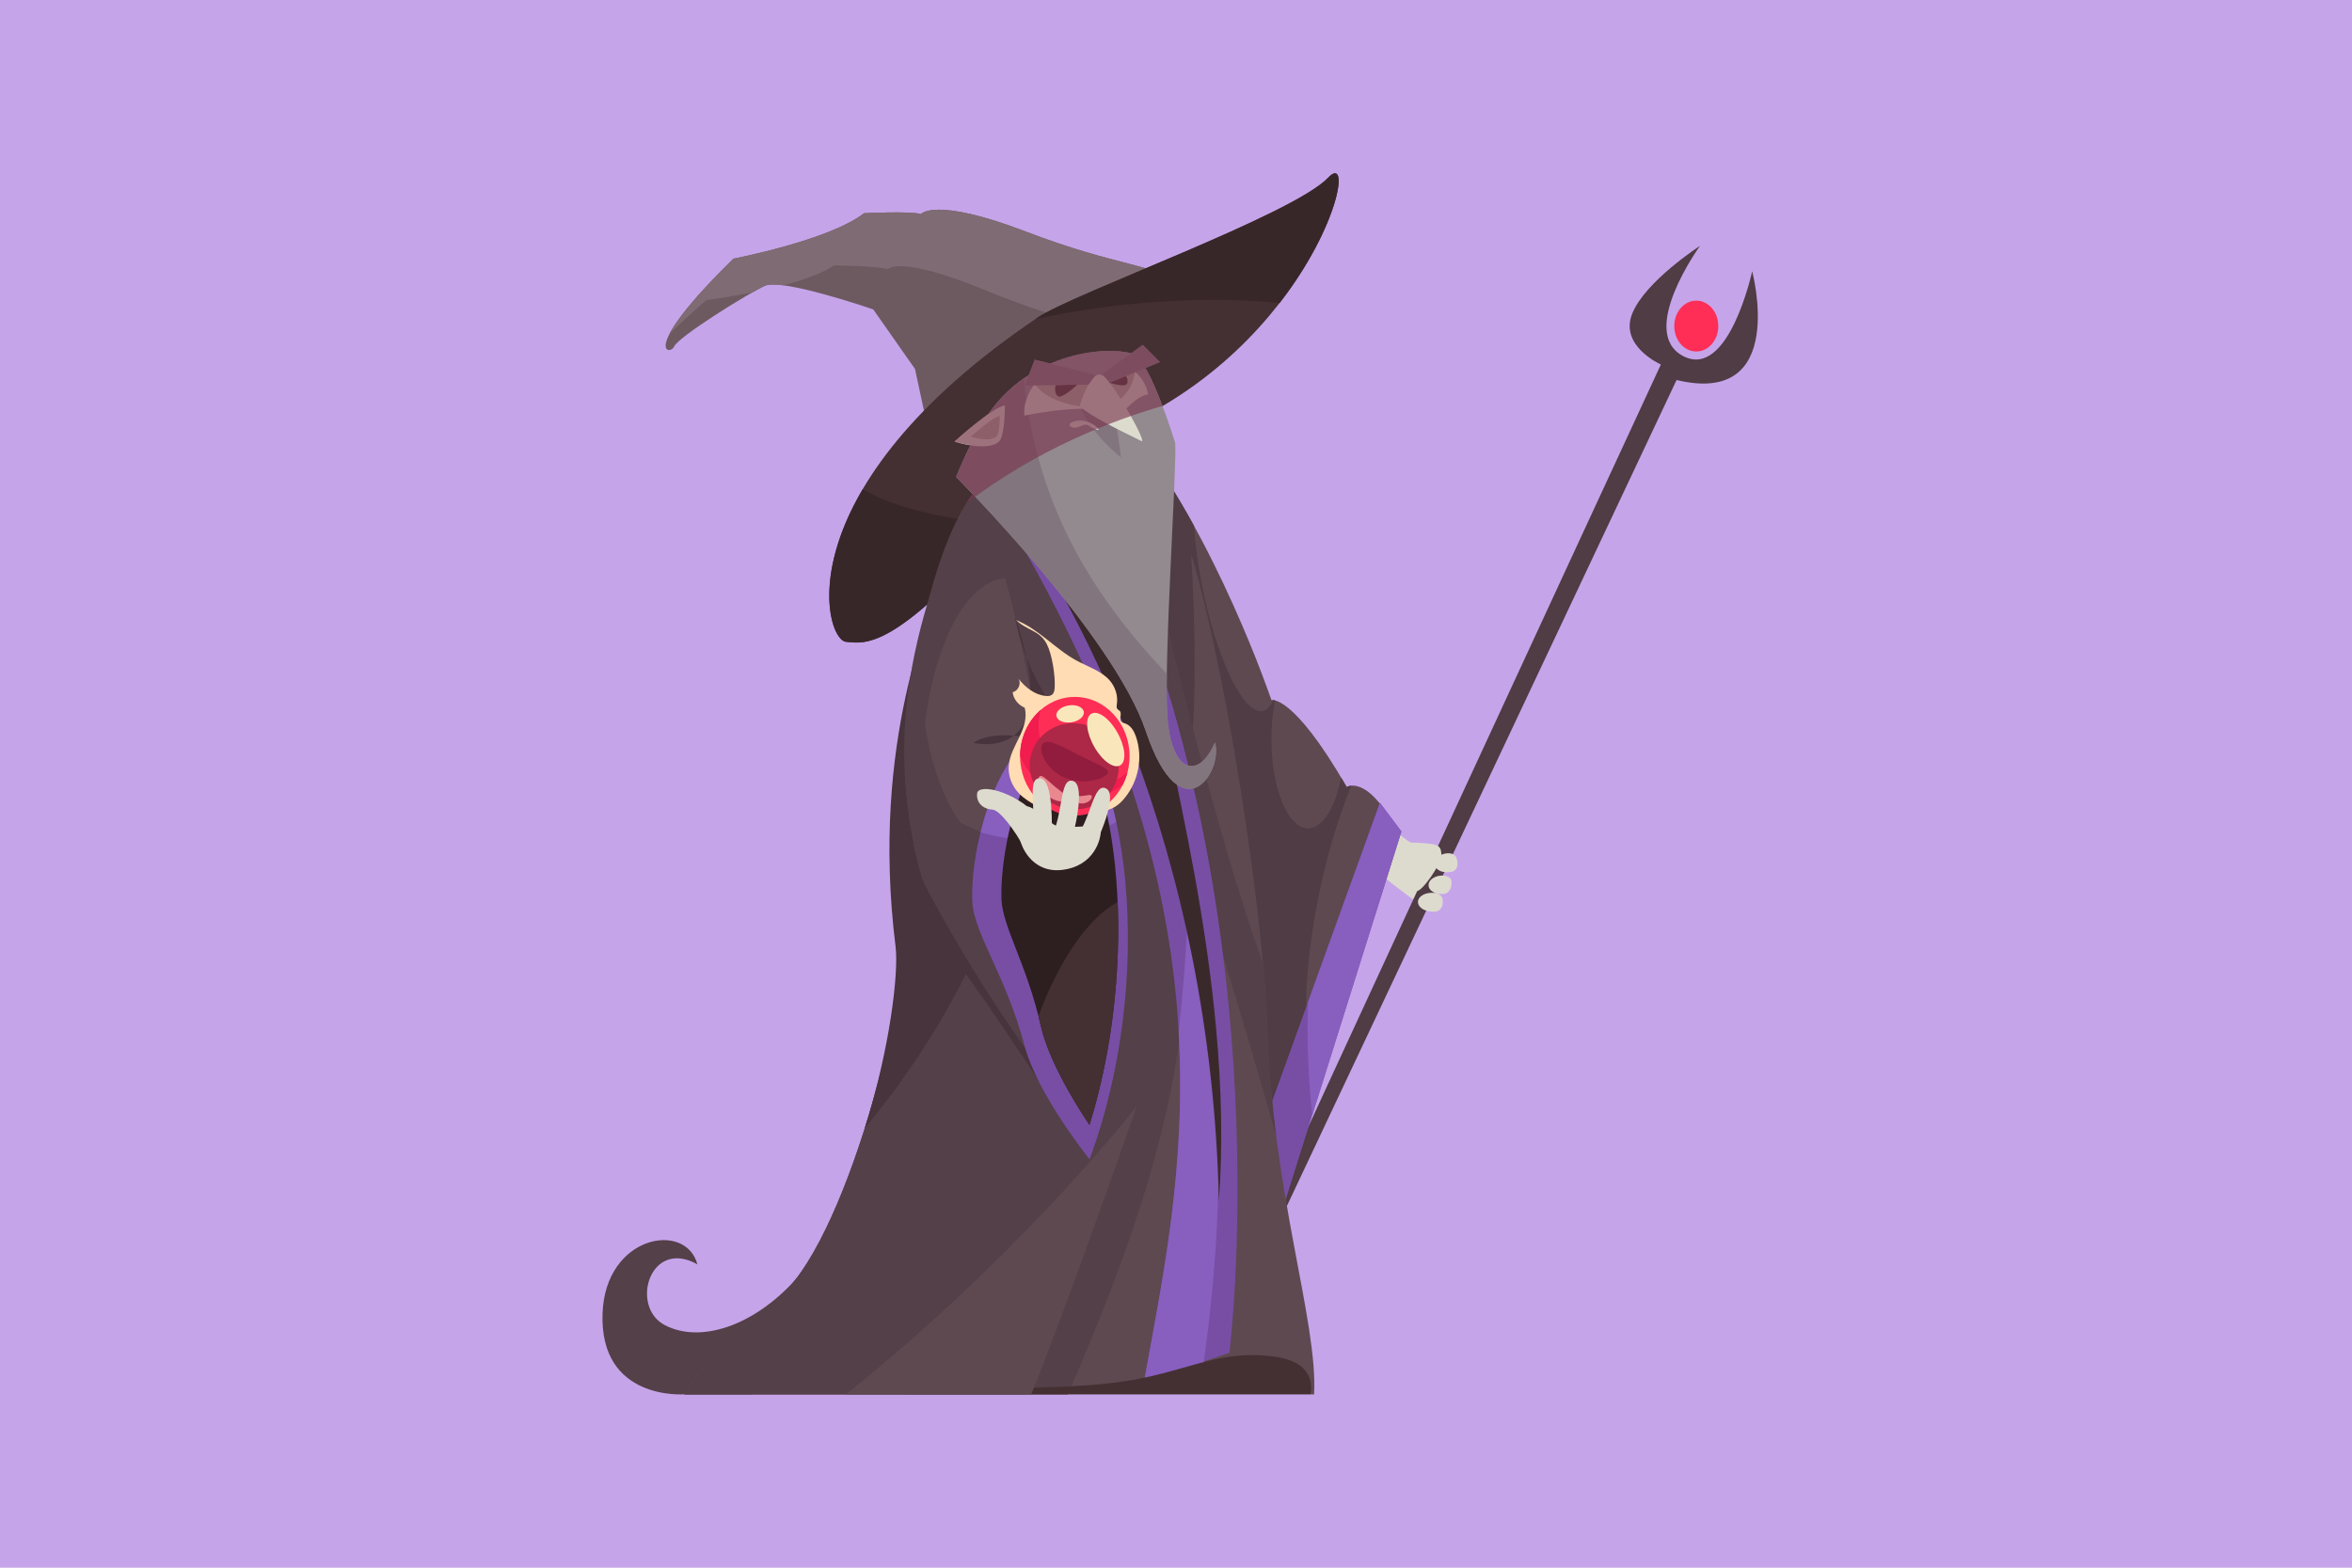 <svg width="285" height="190" viewBox="0 0 285 190" fill="none" xmlns="http://www.w3.org/2000/svg">
<rect width="285" height="190" fill="#C6A4EA"/>
<g clip-path="url(#clip0)">
<path d="M169.38 100.901C170.917 102.531 173.922 103.471 174.676 104.412C175.429 105.353 171.755 109.162 171.517 109.162C171.278 109.162 166.459 105.353 166.459 105.353L169.38 100.901Z" fill="#DDDBCE"/>
<path d="M202.877 39.519C202.877 41.224 204.068 42.601 205.544 42.601C207.02 42.601 208.211 41.224 208.211 39.519C208.211 37.813 207.02 36.436 205.544 36.436C204.068 36.436 202.877 37.813 202.877 39.519Z" fill="#FF2E56"/>
<path d="M212.316 32.879C212.316 32.879 209.472 46.066 203.945 43.151C198.419 40.237 205.998 29.796 205.998 29.796C205.998 29.796 199.364 34.08 197.781 38.011C196.197 41.951 201.255 44.176 201.255 44.176C201.255 44.176 144.068 167.631 144.068 168.143L145.49 168.312L203.154 46.058C216.736 49.317 212.316 32.879 212.316 32.879Z" fill="#4F3C44"/>
<path d="M80.556 160.602C76.29 158.376 78.742 150 84.507 153.236C83.085 147.943 73.369 149.74 73.015 159.141C72.608 169.819 82.931 168.985 82.931 168.985H91.14L96.513 154.957C91.301 160.785 84.822 162.827 80.556 160.602Z" fill="#544048"/>
<path d="M136.997 51.971C147.304 64.814 154.061 84.847 154.061 84.847C154.061 84.847 156.666 84.074 163.184 95.379C163.184 95.379 165.198 94.094 168.158 98.722L154.291 138.787L136.405 61.991L136.997 51.971Z" fill="#5E4951"/>
<path d="M160.01 107.533C161.025 102.844 162.339 98.607 163.753 95.226C163.384 95.256 163.184 95.386 163.184 95.386C162.954 94.989 162.731 94.606 162.508 94.231C161.793 97.872 160.271 100.397 158.503 100.397C156.051 100.397 154.061 95.539 154.061 89.543C154.061 87.875 154.222 86.299 154.491 84.892C154.414 84.869 154.345 84.862 154.291 84.854C153.961 85.588 153.546 86.047 153.038 86.169C150.702 86.705 147.381 79.821 145.629 70.803C145.144 68.301 144.829 65.892 144.676 63.712C142.439 59.635 139.856 55.535 137.005 51.978L136.413 61.999L154.307 138.794L158.588 126.426C157.896 122.165 158.35 115.19 160.01 107.533Z" fill="#4F3C44"/>
<path d="M167.212 97.307L152.277 138.657L155.121 147.514L169.818 100.772L167.212 97.307Z" fill="#784EA5"/>
<path d="M167.212 97.307L158.48 121.493C158.457 122.411 158.442 123.336 158.442 124.277C158.442 128.124 158.642 131.788 159.011 135.169L169.818 100.779L167.212 97.307Z" fill="#885EBF"/>
<path d="M124.314 28.075C113.192 23.815 111.593 25.949 111.593 25.949C110.356 25.559 104.699 25.842 104.699 25.842C100.463 29.131 88.872 31.349 88.872 31.349C77.274 42.7 81.201 43.152 81.693 41.989C82.177 40.842 90.609 35.571 92.7 34.631C94.775 33.697 105.813 37.499 105.813 37.499L110.871 44.712C110.871 44.712 112.554 52.323 113.523 57.623L141.885 34.118C140.34 32.114 135.398 32.328 124.314 28.075Z" fill="#6D5A61"/>
<path d="M85.583 36.375C85.583 36.375 88.096 36.053 91.178 35.434C91.824 35.074 92.354 34.791 92.708 34.631C93.131 34.439 93.922 34.447 94.914 34.577C97.35 33.934 99.672 33.131 101.055 32.168C101.055 32.168 106.382 32.229 107.566 32.634C107.566 32.634 108.903 30.852 119.349 35.151C127.873 38.662 132.216 39.243 134.314 40.39L141.893 34.111C140.356 32.099 135.414 32.321 124.33 28.068C113.192 23.815 111.593 25.949 111.593 25.949C110.356 25.559 104.699 25.842 104.699 25.842C100.463 29.131 88.872 31.349 88.872 31.349C84.076 36.046 81.939 38.868 81.109 40.49C82.278 39.327 83.738 37.965 85.583 36.375Z" fill="#7F6B73"/>
<path d="M160.932 21.536C156.666 26.033 130.125 35.533 125.736 38.486C94.968 59.222 99.787 77.526 102.516 77.786C105.244 78.046 109.503 79.201 128.819 55.053L134.622 52.353C159.387 41.958 165.198 17.046 160.932 21.536Z" fill="#443032"/>
<path d="M130.433 37.729C139.172 36.298 147.789 36.015 155.06 36.719C162.339 27.326 163.584 18.744 160.932 21.543C156.666 26.033 130.125 35.533 125.736 38.486C125.644 38.547 125.56 38.608 125.475 38.669C127.074 38.325 128.726 38.004 130.433 37.729Z" fill="#382729"/>
<path d="M104.537 59.291C98.181 70.099 100.779 77.618 102.516 77.786C104.875 78.008 108.38 78.903 121.786 63.521C114.476 62.993 108.35 61.532 104.537 59.291Z" fill="#382729"/>
<path d="M159.234 169H82.923C82.923 169 85.606 163.692 93.984 157.527C102.354 151.362 110.256 120.031 108.995 114.035C107.735 108.045 108.995 64.722 121.001 56.675C133.008 48.636 135.69 46.747 141.54 59.245C147.381 71.743 153.092 109.751 153.546 124.307C154.176 144.692 159.702 160.097 159.234 169Z" fill="#5E4951"/>
<path d="M144.145 63.957L141.301 58.48L136.167 66.274L144.222 91.523C145.483 82.108 144.145 63.957 144.145 63.957Z" fill="#4F3C44"/>
<path d="M153.546 124.315C153.484 122.234 153.307 119.664 153.046 116.765C145.636 96.251 137.427 58.732 137.427 58.732L136.797 80.31C136.797 80.31 145.752 106.37 154.637 137.655C154.099 133.486 153.692 129.034 153.546 124.315Z" fill="#544048"/>
<path d="M143.592 116.268C143.592 90.338 132.008 70.711 121.555 56.315C121.37 56.438 121.194 56.56 121.001 56.683C108.995 64.729 107.735 108.053 108.995 114.042C110.256 120.031 102.362 151.369 93.984 157.534C85.613 163.699 82.923 169.008 82.923 169.008H129.387C135.26 155.484 143.592 134.939 143.592 116.268Z" fill="#544048"/>
<path d="M108.519 114.723C108.911 117.874 107.85 127.03 104.799 136.699C119.526 119.045 122.739 102.905 122.739 102.905L113.261 71.575C113.307 73.763 105.36 89.382 108.519 114.723Z" fill="#47343C"/>
<path d="M111.401 104.236C124.437 126.449 132.031 140.508 132.031 140.508C132.031 140.508 117.566 117.721 112.347 111.939C108.442 107.61 111.401 104.236 111.401 104.236Z" fill="#47343C"/>
<path d="M148.965 163.952C148.965 163.952 155.483 112.841 134.983 65.838L130.794 70.718C142.985 94.713 148.411 125.569 145.168 165.237L148.965 163.952Z" fill="#784EA5"/>
<path d="M138.696 167.119C143.123 142.29 151.363 109.461 119.134 58.266L121.501 55.872C140.825 85.665 152.816 120.146 145.483 167.639L138.696 167.119Z" fill="#784EA5"/>
<path d="M144.068 107.563C143.853 113.729 143.43 119.611 142.823 125.072C143.769 141.647 140.802 155.293 138.688 167.118L145.483 167.631C148.988 144.944 148.081 125.225 144.068 107.563Z" fill="#885EBF"/>
<path d="M140.586 82.881L118.788 57.195C130.794 71.751 146.751 103.426 147.696 145.549C149.749 117.982 140.118 88.357 140.586 82.881Z" fill="#3A292B"/>
<path d="M119.895 50.005C117.766 52.988 115.867 57.8 115.867 57.8C115.867 57.8 134.899 76.884 138.849 88.617C143.138 101.345 148.25 93.497 147.22 89.986C145.244 94.606 141.924 93.665 141.455 86.904C140.986 80.142 142.639 56.423 142.401 53.684C142.401 53.684 139.48 44.008 137.427 42.983C135.375 41.959 125.583 42.043 119.895 50.005Z" fill="#938A90"/>
<path d="M130.955 49.347C130.979 49.401 130.994 49.454 131.017 49.508C132.285 52.721 135.844 55.444 135.844 55.444L134.929 49.011L130.955 49.347Z" fill="#82757E"/>
<path d="M141.455 86.904C141.371 85.657 141.355 83.837 141.386 81.68C136.567 76.524 129.603 68.409 126.128 56.583C125.037 52.858 124.361 49.21 124.084 45.844C122.57 46.9 121.132 48.269 119.895 50.005C117.766 52.988 115.867 57.8 115.867 57.8C115.867 57.8 134.899 76.884 138.849 88.617C143.138 101.345 148.25 93.497 147.22 89.987C145.252 94.606 141.932 93.666 141.455 86.904Z" fill="#82757E"/>
<path d="M116.259 63.911C107.035 85.076 109.864 97.299 110.809 102.691C111.755 108.084 124.076 116.559 124.076 116.559L131.071 90.743L125.621 88.043C125.621 88.059 120.287 54.671 116.259 63.911Z" fill="#5E4951"/>
<path d="M111.64 94.797C111.64 81.358 116.167 70.435 121.801 70.091C120.079 64.079 117.812 59.176 116.028 63.268C106.805 84.433 109.864 97.299 110.817 102.691C111.032 103.907 111.832 105.284 112.931 106.684C112.108 103.165 111.64 99.111 111.64 94.797Z" fill="#544048"/>
<path d="M117.942 90.033C117.942 90.033 120.809 90.752 122.854 89.153C119.28 88.9 117.942 90.033 117.942 90.033Z" fill="#47343C"/>
<path d="M124.391 79.683C124.084 78.23 123.623 76.578 122.969 74.696C123.284 76.456 123.784 78.123 124.391 79.683Z" fill="#47343C"/>
<path d="M124.391 79.684C125.56 85.229 124.46 87.899 122.854 89.153C125.137 89.314 128.334 90.04 132.685 91.991C132.693 91.998 127.274 87.05 124.391 79.684Z" fill="#47343C"/>
<path d="M121.555 102.913C116.013 102.913 111.524 92.832 111.524 80.395C111.524 79.316 111.563 78.253 111.624 77.205C108.257 90.369 110.087 98.546 110.809 102.691C111.755 108.084 124.076 116.559 124.076 116.559L131.071 90.744L130.517 90.468C128.872 97.85 125.475 102.913 121.555 102.913Z" fill="#544048"/>
<path d="M132.016 136.339C122.654 127.481 113.653 107.449 113.653 107.449C117.35 95.027 122.055 85.863 131.071 90.751L132.016 136.339Z" fill="#5E4951"/>
<path d="M111.839 106.761C112.977 109.239 123.323 128.101 132.024 136.339L131.355 104.198C124.998 108.069 105.936 88.235 111.839 106.761Z" fill="#544048"/>
<path d="M132.031 140.508C141.194 115.519 135.029 88.219 128.557 88.105C121.609 87.982 117.504 101.865 117.819 109.285C117.981 113.071 121.916 118.288 124.138 126.702C125.713 132.691 132.031 140.508 132.031 140.508Z" fill="#784EA5"/>
<path d="M118.819 100.879C120.84 101.468 123.077 101.796 125.444 101.796C129.149 101.796 132.554 100.986 135.267 99.632C133.746 92.648 131.178 88.151 128.557 88.105C123.822 88.021 120.417 94.43 118.819 100.879Z" fill="#885EBF"/>
<path d="M132.016 136.339C138.888 114.127 134.268 90.109 129.41 90.109C124.199 90.109 121.125 102.439 121.355 108.987C121.47 112.329 124.43 116.873 126.098 124.269C127.281 129.539 132.016 136.339 132.016 136.339Z" fill="#2D1E20"/>
<path d="M126.098 124.269C127.281 129.532 132.024 136.339 132.024 136.339C134.906 127.023 135.767 117.385 135.437 109.338C132.055 111.067 128.334 116.268 125.836 123.16C125.921 123.527 126.005 123.894 126.098 124.269Z" fill="#443032"/>
<path d="M109.626 168.962H158.795C158.795 168.962 159.818 165.29 154.822 164.487C147.504 163.317 143.73 166.491 135.183 167.562C126.859 168.595 116.981 167.891 109.626 168.962Z" fill="#443032"/>
<path d="M125.383 46.517C123.799 48.659 124.138 50.372 124.138 50.372C124.138 50.372 131.663 48.705 135.99 50.051C135.99 50.051 137.766 47.932 139.126 47.802C139.126 47.802 138.596 43.886 134.03 44.016C129.472 44.138 126.328 45.232 125.383 46.517Z" fill="#DDDBCE"/>
<path d="M125.383 46.517C125.383 46.517 126.567 48.85 131.701 49.363L132.254 46.326L125.383 46.517Z" fill="#ADA997"/>
<path d="M137.52 44.941C137.52 44.941 137.543 48.054 133.746 49.607L132.877 46.693L137.52 44.941Z" fill="#ADA997"/>
<path d="M121.77 49.148C120.348 49.279 115.667 53.516 115.667 53.516C115.667 53.516 119.61 54.824 121.055 53.516C121.77 52.873 121.77 49.148 121.77 49.148Z" fill="#DDDBCE"/>
<path d="M121.148 50.411C120.333 50.487 117.635 52.919 117.635 52.919C117.635 52.919 119.902 53.669 120.733 52.919C121.148 52.552 121.148 50.411 121.148 50.411Z" fill="#ADA997"/>
<path d="M118.396 96.189C118.288 97.498 119.38 98.094 120.241 98.125C121.101 98.155 122.885 100.458 124.23 102.966L125.652 98.836C122.985 95.891 118.503 94.882 118.396 96.189Z" fill="#DDDBCE"/>
<path d="M123.607 98.439C122.623 101.544 124.614 105.889 128.642 105.437C132.67 104.986 133.438 101.582 133.384 100.618C133.323 99.655 130.01 100.488 128.227 100.167C126.997 99.945 124.314 96.19 123.607 98.439Z" fill="#DDDBCE"/>
<path d="M124.353 46.319C129.964 47.259 134.899 46.104 134.899 46.104L138.134 44.567C138.134 44.567 137.189 42.555 132.37 43.114C128.357 43.572 124.353 46.319 124.353 46.319Z" fill="#938A90"/>
<path d="M130.579 46.579L127.912 46.678C127.912 46.678 127.666 47.65 128.196 48.009C128.734 48.376 130.579 46.579 130.579 46.579Z" fill="#443032"/>
<path d="M134.26 46.333L136.351 45.461C136.351 45.461 136.843 46.081 136.536 46.54C136.244 46.999 134.26 46.333 134.26 46.333Z" fill="#443032"/>
<path d="M130.832 49.233C132.37 50.686 137.489 53.011 138.296 53.447C139.103 53.891 135.483 47.359 133.876 45.722C132.27 44.085 130.832 49.233 130.832 49.233Z" fill="#DDDBCE"/>
<path d="M137.65 89.283C137.427 88.633 137.051 87.944 136.367 87.692C136.197 87.631 136.005 87.592 135.882 87.47C135.544 87.126 136.013 86.483 135.667 86.147C135.583 86.062 135.46 86.017 135.39 85.925C135.267 85.779 135.306 85.565 135.329 85.382C135.49 84.357 135.168 83.271 134.46 82.46C133.461 81.32 131.87 80.823 130.502 80.089C127.865 78.674 125.913 76.264 123.115 75.147C124.522 76.478 125.982 76.379 126.843 78.062C127.496 79.331 127.873 81.871 127.804 83.271C127.789 83.63 127.735 84.043 127.412 84.242C127.22 84.365 126.966 84.372 126.736 84.349C125.367 84.227 124.23 83.286 123.415 82.261C123.776 82.858 123.407 83.707 122.708 83.898C122.792 84.701 123.377 85.443 124.168 85.772C124.491 86.965 124.053 88.204 123.523 89.313C122.992 90.43 122.347 91.532 122.239 92.748C122.124 93.956 122.57 95.203 123.438 96.121C124.061 96.786 124.883 97.261 125.682 97.727C126.267 98.071 126.851 98.408 127.435 98.752L125.536 96.618C127.566 98.209 130.502 98.867 133.146 98.431C133.845 98.316 134.545 98.125 135.137 97.766C135.598 97.483 135.982 97.092 136.313 96.679C137.981 94.614 138.503 91.769 137.65 89.283Z" fill="#FFDCB3"/>
<path d="M130.241 98.844C133.904 98.844 136.874 95.625 136.874 91.654C136.874 87.683 133.904 84.464 130.241 84.464C126.577 84.464 123.607 87.683 123.607 91.654C123.607 95.625 126.577 98.844 130.241 98.844Z" fill="#FF2E56"/>
<path d="M132.831 96.679C134.038 96.404 135.129 95.853 136.051 95.104C136.29 94.629 136.49 94.124 136.62 93.597C135.483 94.576 134.053 95.165 132.485 95.165C128.819 95.165 125.852 91.945 125.852 87.975C125.852 87.302 125.944 86.651 126.105 86.04C124.583 87.355 123.607 89.374 123.607 91.639C125.175 95.371 128.972 97.567 132.831 96.679Z" fill="#F21C4F"/>
<path d="M124.799 92.289C124.537 95.15 126.72 97.735 129.687 98.056C132.654 98.378 135.267 96.32 135.529 93.452C135.79 90.591 133.607 88.006 130.64 87.684C127.681 87.363 125.06 89.428 124.799 92.289Z" fill="#AD2747"/>
<path d="M126.39 90.101C125.729 90.759 126.612 93.069 128.742 94.117C130.871 95.165 133.438 94.56 134.091 93.895C134.752 93.237 133.254 92.77 131.124 91.722C129.003 90.667 127.043 89.435 126.39 90.101Z" fill="#911C3D"/>
<path d="M132.193 86.529C131.44 87.041 131.632 88.847 132.623 90.56C133.615 92.273 135.029 93.245 135.782 92.732C136.536 92.22 136.343 90.415 135.352 88.701C134.368 86.988 132.954 86.016 132.193 86.529Z" fill="#F9E7BB"/>
<path d="M125.928 94.14C125.644 94.537 126.051 95.685 126.958 96.442C127.865 97.207 128.934 97.291 129.218 96.893C129.503 96.496 128.78 96.128 127.865 95.371C126.951 94.614 126.213 93.742 125.928 94.14Z" fill="#EA888F"/>
<path d="M130.064 96.786C130.095 97.1 130.656 97.444 131.271 97.368C131.885 97.299 132.331 96.847 132.3 96.534C132.27 96.22 131.862 96.388 131.247 96.457C130.633 96.526 130.033 96.472 130.064 96.786Z" fill="#EA888F"/>
<path d="M131.332 86.292C131.263 85.726 130.471 85.359 129.549 85.489C128.626 85.611 127.935 86.177 128.004 86.743C128.073 87.309 128.865 87.676 129.787 87.546C130.702 87.424 131.393 86.865 131.332 86.292Z" fill="#F9E7BB"/>
<path d="M124.952 169C129.802 157.022 137.742 134.067 137.742 134.067C137.742 134.067 123.999 151.821 102.493 169H124.952Z" fill="#5E4951"/>
<path d="M132.846 51.711C131.086 50.258 128.895 51.336 129.825 51.742C130.756 52.155 131.232 51.069 131.978 51.619C132.731 52.162 133.546 52.292 132.846 51.711Z" fill="#DDDBCE"/>
<path d="M131.901 46.609L124.168 46.739L125.383 43.595L132.762 45.423L131.901 46.609Z" fill="#82757E"/>
<path d="M134.506 46.387L133.592 45.324L138.473 41.798L140.548 43.878L134.506 46.387Z" fill="#82757E"/>
<path opacity="0.63" d="M140.871 49.194C140.256 47.573 139.526 45.844 138.803 44.605L140.548 43.878L138.473 41.79L137.035 42.83C135.398 42.318 131.386 42.287 127.281 44.062L125.383 43.587L124.66 45.454C124.468 45.576 124.276 45.706 124.084 45.844C123.884 45.982 123.684 46.135 123.484 46.28C123.415 46.334 123.346 46.387 123.277 46.441C123.146 46.548 123.015 46.647 122.885 46.754C122.808 46.823 122.731 46.892 122.654 46.953C122.539 47.06 122.416 47.16 122.3 47.267C122.224 47.343 122.139 47.412 122.062 47.489C121.947 47.596 121.832 47.71 121.724 47.825C121.647 47.902 121.57 47.978 121.493 48.062C121.378 48.185 121.263 48.307 121.155 48.429C121.086 48.506 121.009 48.59 120.94 48.666C120.817 48.804 120.702 48.95 120.579 49.095C120.517 49.164 120.463 49.233 120.402 49.309C120.225 49.531 120.056 49.753 119.887 49.99C119.849 50.051 119.802 50.112 119.764 50.173C117.912 51.466 115.667 53.501 115.667 53.501C115.667 53.501 116.528 53.784 117.589 53.952C116.566 56.01 115.867 57.776 115.867 57.776C115.867 57.776 116.628 58.534 117.865 59.842C117.604 60.209 117.35 60.591 117.104 60.989C125.598 54.503 134.653 50.999 140.871 49.194Z" fill="#7A354F"/>
<path d="M124.906 101.689C125.813 98.561 124.276 94.285 126.013 94.323C127.75 94.369 127.435 101.001 127.435 101.001L124.906 101.689Z" fill="#DDDBCE"/>
<path d="M127.343 101.521C128.903 98.714 128.342 94.163 130.018 94.652C131.693 95.142 129.948 101.506 129.948 101.506L127.343 101.521Z" fill="#DDDBCE"/>
<path d="M130.21 101.766C132.231 99.334 132.477 94.744 134.038 95.57C135.606 96.389 132.769 102.286 132.769 102.286L130.21 101.766Z" fill="#DDDBCE"/>
<path d="M170.487 102.095C174.414 102.217 174.545 102.378 174.66 103.51C174.776 104.642 172.124 108.321 171.632 107.961C171.14 107.594 171.57 105.131 171.962 104.726C171.962 104.726 169.726 105.782 169.449 104.642C169.172 103.51 170.487 102.095 170.487 102.095Z" fill="#DDDBCE"/>
<path d="M175.867 105.667C174.245 105.965 173.423 104.887 174.022 104.084C174.622 103.28 176.167 103.166 176.467 103.923C176.759 104.68 176.636 105.522 175.867 105.667Z" fill="#DDDBCE"/>
<path d="M174.845 108.351C173.192 108.397 172.677 107.242 173.461 106.562C174.245 105.881 175.782 106.003 175.875 106.768C175.967 107.533 175.636 108.328 174.845 108.351Z" fill="#DDDBCE"/>
<path d="M173.799 110.493C172.016 110.524 171.355 109.338 172.154 108.65C172.946 107.962 174.614 108.099 174.783 108.887C174.945 109.675 174.653 110.478 173.799 110.493Z" fill="#DDDBCE"/>
</g>
<defs>
<clipPath id="clip0">
<rect width="140" height="148" fill="white" transform="translate(73 21)"/>
</clipPath>
</defs>
</svg>
